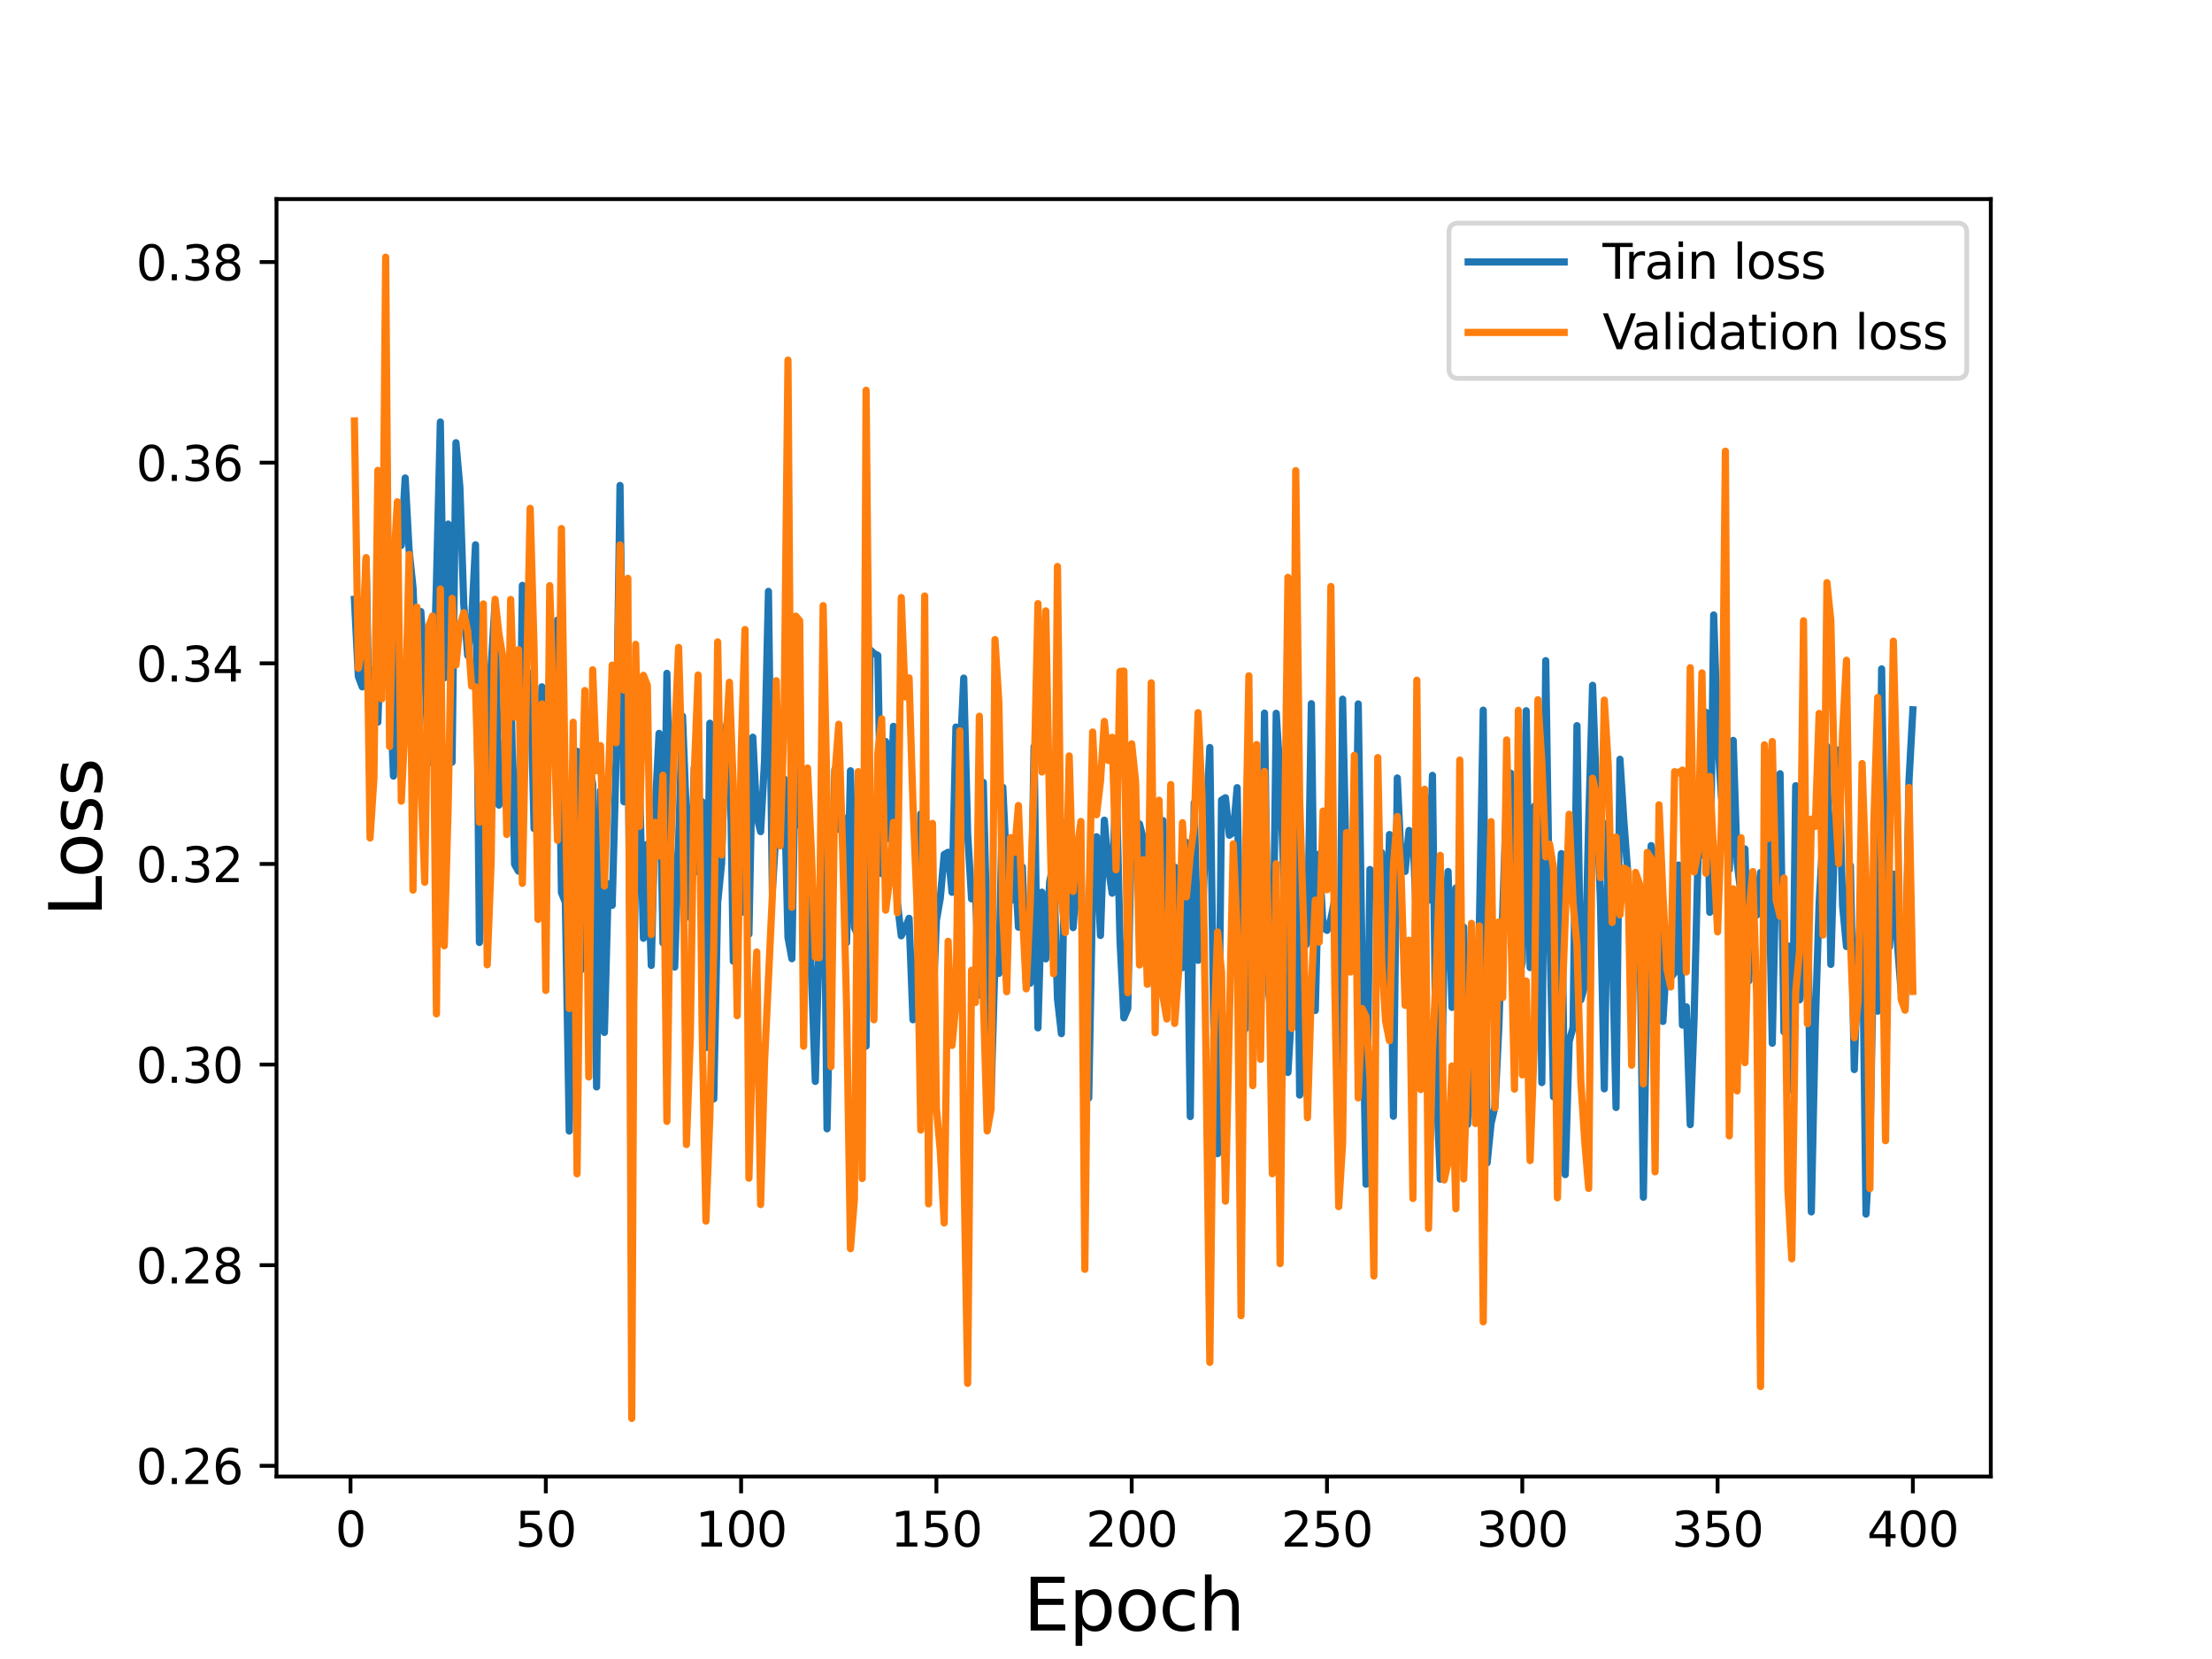 <?xml version="1.0" encoding="utf-8" standalone="no"?>
<!DOCTYPE svg PUBLIC "-//W3C//DTD SVG 1.1//EN"
  "http://www.w3.org/Graphics/SVG/1.1/DTD/svg11.dtd">
<svg height="345.6pt" version="1.1" viewBox="0 0 460.8 345.6" width="460.8pt" xmlns="http://www.w3.org/2000/svg" xmlns:xlink="http://www.w3.org/1999/xlink">
 <defs>
  <style type="text/css">*{stroke-linecap:butt;stroke-linejoin:round;}</style>
 </defs>
 <g id="figure_1">
  <g id="patch_1">
   <path d="M 0 345.6 
L 460.8 345.6 
L 460.8 0 
L 0 0 
z
" style="fill:#ffffff;"/>
  </g>
  <g id="axes_1">
   <g id="patch_2">
    <path d="M 57.6 307.584 
L 414.72 307.584 
L 414.72 41.472 
L 57.6 41.472 
z
" style="fill:#ffffff;"/>
   </g>
   <g id="matplotlib.axis_1">
    <g id="xtick_1">
     <g id="line2d_1">
      <defs>
       <path d="M 0 0 
L 0 3.5 
" id="m968f0b0bfb" style="stroke:#000000;stroke-width:0.8;"/>
      </defs>
      <g>
       <use style="stroke:#000000;stroke-width:0.8;" x="73.019" xlink:href="#m968f0b0bfb" y="307.584"/>
      </g>
     </g>
     <g id="text_1">
      <!-- 0 -->
      <g transform="translate(69.838 322.182)scale(0.1 -0.1)">
       <defs>
        <path d="M 2034 4250 
Q 1547 4250 1301 3770 
Q 1056 3291 1056 2328 
Q 1056 1369 1301 889 
Q 1547 409 2034 409 
Q 2525 409 2770 889 
Q 3016 1369 3016 2328 
Q 3016 3291 2770 3770 
Q 2525 4250 2034 4250 
z
M 2034 4750 
Q 2819 4750 3233 4129 
Q 3647 3509 3647 2328 
Q 3647 1150 3233 529 
Q 2819 -91 2034 -91 
Q 1250 -91 836 529 
Q 422 1150 422 2328 
Q 422 3509 836 4129 
Q 1250 4750 2034 4750 
z
" id="DejaVuSans-30" transform="scale(0.016)"/>
       </defs>
       <use xlink:href="#DejaVuSans-30"/>
      </g>
     </g>
    </g>
    <g id="xtick_2">
     <g id="line2d_2">
      <g>
       <use style="stroke:#000000;stroke-width:0.8;" x="113.703" xlink:href="#m968f0b0bfb" y="307.584"/>
      </g>
     </g>
     <g id="text_2">
      <!-- 50 -->
      <g transform="translate(107.34 322.182)scale(0.1 -0.1)">
       <defs>
        <path d="M 691 4666 
L 3169 4666 
L 3169 4134 
L 1269 4134 
L 1269 2991 
Q 1406 3038 1543 3061 
Q 1681 3084 1819 3084 
Q 2600 3084 3056 2656 
Q 3513 2228 3513 1497 
Q 3513 744 3044 326 
Q 2575 -91 1722 -91 
Q 1428 -91 1123 -41 
Q 819 9 494 109 
L 494 744 
Q 775 591 1075 516 
Q 1375 441 1709 441 
Q 2250 441 2565 725 
Q 2881 1009 2881 1497 
Q 2881 1984 2565 2268 
Q 2250 2553 1709 2553 
Q 1456 2553 1204 2497 
Q 953 2441 691 2322 
L 691 4666 
z
" id="DejaVuSans-35" transform="scale(0.016)"/>
       </defs>
       <use xlink:href="#DejaVuSans-35"/>
       <use x="63.623" xlink:href="#DejaVuSans-30"/>
      </g>
     </g>
    </g>
    <g id="xtick_3">
     <g id="line2d_3">
      <g>
       <use style="stroke:#000000;stroke-width:0.8;" x="154.386" xlink:href="#m968f0b0bfb" y="307.584"/>
      </g>
     </g>
     <g id="text_3">
      <!-- 100 -->
      <g transform="translate(144.842 322.182)scale(0.1 -0.1)">
       <defs>
        <path d="M 794 531 
L 1825 531 
L 1825 4091 
L 703 3866 
L 703 4441 
L 1819 4666 
L 2450 4666 
L 2450 531 
L 3481 531 
L 3481 0 
L 794 0 
L 794 531 
z
" id="DejaVuSans-31" transform="scale(0.016)"/>
       </defs>
       <use xlink:href="#DejaVuSans-31"/>
       <use x="63.623" xlink:href="#DejaVuSans-30"/>
       <use x="127.246" xlink:href="#DejaVuSans-30"/>
      </g>
     </g>
    </g>
    <g id="xtick_4">
     <g id="line2d_4">
      <g>
       <use style="stroke:#000000;stroke-width:0.8;" x="195.07" xlink:href="#m968f0b0bfb" y="307.584"/>
      </g>
     </g>
     <g id="text_4">
      <!-- 150 -->
      <g transform="translate(185.526 322.182)scale(0.1 -0.1)">
       <use xlink:href="#DejaVuSans-31"/>
       <use x="63.623" xlink:href="#DejaVuSans-35"/>
       <use x="127.246" xlink:href="#DejaVuSans-30"/>
      </g>
     </g>
    </g>
    <g id="xtick_5">
     <g id="line2d_5">
      <g>
       <use style="stroke:#000000;stroke-width:0.8;" x="235.753" xlink:href="#m968f0b0bfb" y="307.584"/>
      </g>
     </g>
     <g id="text_5">
      <!-- 200 -->
      <g transform="translate(226.209 322.182)scale(0.1 -0.1)">
       <defs>
        <path d="M 1228 531 
L 3431 531 
L 3431 0 
L 469 0 
L 469 531 
Q 828 903 1448 1529 
Q 2069 2156 2228 2338 
Q 2531 2678 2651 2914 
Q 2772 3150 2772 3378 
Q 2772 3750 2511 3984 
Q 2250 4219 1831 4219 
Q 1534 4219 1204 4116 
Q 875 4013 500 3803 
L 500 4441 
Q 881 4594 1212 4672 
Q 1544 4750 1819 4750 
Q 2544 4750 2975 4387 
Q 3406 4025 3406 3419 
Q 3406 3131 3298 2873 
Q 3191 2616 2906 2266 
Q 2828 2175 2409 1742 
Q 1991 1309 1228 531 
z
" id="DejaVuSans-32" transform="scale(0.016)"/>
       </defs>
       <use xlink:href="#DejaVuSans-32"/>
       <use x="63.623" xlink:href="#DejaVuSans-30"/>
       <use x="127.246" xlink:href="#DejaVuSans-30"/>
      </g>
     </g>
    </g>
    <g id="xtick_6">
     <g id="line2d_6">
      <g>
       <use style="stroke:#000000;stroke-width:0.8;" x="276.437" xlink:href="#m968f0b0bfb" y="307.584"/>
      </g>
     </g>
     <g id="text_6">
      <!-- 250 -->
      <g transform="translate(266.893 322.182)scale(0.1 -0.1)">
       <use xlink:href="#DejaVuSans-32"/>
       <use x="63.623" xlink:href="#DejaVuSans-35"/>
       <use x="127.246" xlink:href="#DejaVuSans-30"/>
      </g>
     </g>
    </g>
    <g id="xtick_7">
     <g id="line2d_7">
      <g>
       <use style="stroke:#000000;stroke-width:0.8;" x="317.12" xlink:href="#m968f0b0bfb" y="307.584"/>
      </g>
     </g>
     <g id="text_7">
      <!-- 300 -->
      <g transform="translate(307.576 322.182)scale(0.1 -0.1)">
       <defs>
        <path d="M 2597 2516 
Q 3050 2419 3304 2112 
Q 3559 1806 3559 1356 
Q 3559 666 3084 287 
Q 2609 -91 1734 -91 
Q 1441 -91 1130 -33 
Q 819 25 488 141 
L 488 750 
Q 750 597 1062 519 
Q 1375 441 1716 441 
Q 2309 441 2620 675 
Q 2931 909 2931 1356 
Q 2931 1769 2642 2001 
Q 2353 2234 1838 2234 
L 1294 2234 
L 1294 2753 
L 1863 2753 
Q 2328 2753 2575 2939 
Q 2822 3125 2822 3475 
Q 2822 3834 2567 4026 
Q 2313 4219 1838 4219 
Q 1578 4219 1281 4162 
Q 984 4106 628 3988 
L 628 4550 
Q 988 4650 1302 4700 
Q 1616 4750 1894 4750 
Q 2613 4750 3031 4423 
Q 3450 4097 3450 3541 
Q 3450 3153 3228 2886 
Q 3006 2619 2597 2516 
z
" id="DejaVuSans-33" transform="scale(0.016)"/>
       </defs>
       <use xlink:href="#DejaVuSans-33"/>
       <use x="63.623" xlink:href="#DejaVuSans-30"/>
       <use x="127.246" xlink:href="#DejaVuSans-30"/>
      </g>
     </g>
    </g>
    <g id="xtick_8">
     <g id="line2d_8">
      <g>
       <use style="stroke:#000000;stroke-width:0.8;" x="357.804" xlink:href="#m968f0b0bfb" y="307.584"/>
      </g>
     </g>
     <g id="text_8">
      <!-- 350 -->
      <g transform="translate(348.26 322.182)scale(0.1 -0.1)">
       <use xlink:href="#DejaVuSans-33"/>
       <use x="63.623" xlink:href="#DejaVuSans-35"/>
       <use x="127.246" xlink:href="#DejaVuSans-30"/>
      </g>
     </g>
    </g>
    <g id="xtick_9">
     <g id="line2d_9">
      <g>
       <use style="stroke:#000000;stroke-width:0.8;" x="398.487" xlink:href="#m968f0b0bfb" y="307.584"/>
      </g>
     </g>
     <g id="text_9">
      <!-- 400 -->
      <g transform="translate(388.944 322.182)scale(0.1 -0.1)">
       <defs>
        <path d="M 2419 4116 
L 825 1625 
L 2419 1625 
L 2419 4116 
z
M 2253 4666 
L 3047 4666 
L 3047 1625 
L 3713 1625 
L 3713 1100 
L 3047 1100 
L 3047 0 
L 2419 0 
L 2419 1100 
L 313 1100 
L 313 1709 
L 2253 4666 
z
" id="DejaVuSans-34" transform="scale(0.016)"/>
       </defs>
       <use xlink:href="#DejaVuSans-34"/>
       <use x="63.623" xlink:href="#DejaVuSans-30"/>
       <use x="127.246" xlink:href="#DejaVuSans-30"/>
      </g>
     </g>
    </g>
    <g id="text_10">
     <!-- Epoch -->
     <g transform="translate(213.194 339.66)scale(0.15 -0.15)">
      <defs>
       <path d="M 628 4666 
L 3578 4666 
L 3578 4134 
L 1259 4134 
L 1259 2753 
L 3481 2753 
L 3481 2222 
L 1259 2222 
L 1259 531 
L 3634 531 
L 3634 0 
L 628 0 
L 628 4666 
z
" id="DejaVuSans-45" transform="scale(0.016)"/>
       <path d="M 1159 525 
L 1159 -1331 
L 581 -1331 
L 581 3500 
L 1159 3500 
L 1159 2969 
Q 1341 3281 1617 3432 
Q 1894 3584 2278 3584 
Q 2916 3584 3314 3078 
Q 3713 2572 3713 1747 
Q 3713 922 3314 415 
Q 2916 -91 2278 -91 
Q 1894 -91 1617 61 
Q 1341 213 1159 525 
z
M 3116 1747 
Q 3116 2381 2855 2742 
Q 2594 3103 2138 3103 
Q 1681 3103 1420 2742 
Q 1159 2381 1159 1747 
Q 1159 1113 1420 752 
Q 1681 391 2138 391 
Q 2594 391 2855 752 
Q 3116 1113 3116 1747 
z
" id="DejaVuSans-70" transform="scale(0.016)"/>
       <path d="M 1959 3097 
Q 1497 3097 1228 2736 
Q 959 2375 959 1747 
Q 959 1119 1226 758 
Q 1494 397 1959 397 
Q 2419 397 2687 759 
Q 2956 1122 2956 1747 
Q 2956 2369 2687 2733 
Q 2419 3097 1959 3097 
z
M 1959 3584 
Q 2709 3584 3137 3096 
Q 3566 2609 3566 1747 
Q 3566 888 3137 398 
Q 2709 -91 1959 -91 
Q 1206 -91 779 398 
Q 353 888 353 1747 
Q 353 2609 779 3096 
Q 1206 3584 1959 3584 
z
" id="DejaVuSans-6f" transform="scale(0.016)"/>
       <path d="M 3122 3366 
L 3122 2828 
Q 2878 2963 2633 3030 
Q 2388 3097 2138 3097 
Q 1578 3097 1268 2742 
Q 959 2388 959 1747 
Q 959 1106 1268 751 
Q 1578 397 2138 397 
Q 2388 397 2633 464 
Q 2878 531 3122 666 
L 3122 134 
Q 2881 22 2623 -34 
Q 2366 -91 2075 -91 
Q 1284 -91 818 406 
Q 353 903 353 1747 
Q 353 2603 823 3093 
Q 1294 3584 2113 3584 
Q 2378 3584 2631 3529 
Q 2884 3475 3122 3366 
z
" id="DejaVuSans-63" transform="scale(0.016)"/>
       <path d="M 3513 2113 
L 3513 0 
L 2938 0 
L 2938 2094 
Q 2938 2591 2744 2837 
Q 2550 3084 2163 3084 
Q 1697 3084 1428 2787 
Q 1159 2491 1159 1978 
L 1159 0 
L 581 0 
L 581 4863 
L 1159 4863 
L 1159 2956 
Q 1366 3272 1645 3428 
Q 1925 3584 2291 3584 
Q 2894 3584 3203 3211 
Q 3513 2838 3513 2113 
z
" id="DejaVuSans-68" transform="scale(0.016)"/>
      </defs>
      <use xlink:href="#DejaVuSans-45"/>
      <use x="63.184" xlink:href="#DejaVuSans-70"/>
      <use x="126.66" xlink:href="#DejaVuSans-6f"/>
      <use x="187.842" xlink:href="#DejaVuSans-63"/>
      <use x="242.822" xlink:href="#DejaVuSans-68"/>
     </g>
    </g>
   </g>
   <g id="matplotlib.axis_2">
    <g id="ytick_1">
     <g id="line2d_10">
      <defs>
       <path d="M 0 0 
L -3.5 0 
" id="mc05d2dd865" style="stroke:#000000;stroke-width:0.8;"/>
      </defs>
      <g>
       <use style="stroke:#000000;stroke-width:0.8;" x="57.6" xlink:href="#mc05d2dd865" y="305.356"/>
      </g>
     </g>
     <g id="text_11">
      <!-- 0.26 -->
      <g transform="translate(28.334 309.156)scale(0.1 -0.1)">
       <defs>
        <path d="M 684 794 
L 1344 794 
L 1344 0 
L 684 0 
L 684 794 
z
" id="DejaVuSans-2e" transform="scale(0.016)"/>
        <path d="M 2113 2584 
Q 1688 2584 1439 2293 
Q 1191 2003 1191 1497 
Q 1191 994 1439 701 
Q 1688 409 2113 409 
Q 2538 409 2786 701 
Q 3034 994 3034 1497 
Q 3034 2003 2786 2293 
Q 2538 2584 2113 2584 
z
M 3366 4563 
L 3366 3988 
Q 3128 4100 2886 4159 
Q 2644 4219 2406 4219 
Q 1781 4219 1451 3797 
Q 1122 3375 1075 2522 
Q 1259 2794 1537 2939 
Q 1816 3084 2150 3084 
Q 2853 3084 3261 2657 
Q 3669 2231 3669 1497 
Q 3669 778 3244 343 
Q 2819 -91 2113 -91 
Q 1303 -91 875 529 
Q 447 1150 447 2328 
Q 447 3434 972 4092 
Q 1497 4750 2381 4750 
Q 2619 4750 2861 4703 
Q 3103 4656 3366 4563 
z
" id="DejaVuSans-36" transform="scale(0.016)"/>
       </defs>
       <use xlink:href="#DejaVuSans-30"/>
       <use x="63.623" xlink:href="#DejaVuSans-2e"/>
       <use x="95.41" xlink:href="#DejaVuSans-32"/>
       <use x="159.033" xlink:href="#DejaVuSans-36"/>
      </g>
     </g>
    </g>
    <g id="ytick_2">
     <g id="line2d_11">
      <g>
       <use style="stroke:#000000;stroke-width:0.8;" x="57.6" xlink:href="#mc05d2dd865" y="263.562"/>
      </g>
     </g>
     <g id="text_12">
      <!-- 0.28 -->
      <g transform="translate(28.334 267.361)scale(0.1 -0.1)">
       <defs>
        <path d="M 2034 2216 
Q 1584 2216 1326 1975 
Q 1069 1734 1069 1313 
Q 1069 891 1326 650 
Q 1584 409 2034 409 
Q 2484 409 2743 651 
Q 3003 894 3003 1313 
Q 3003 1734 2745 1975 
Q 2488 2216 2034 2216 
z
M 1403 2484 
Q 997 2584 770 2862 
Q 544 3141 544 3541 
Q 544 4100 942 4425 
Q 1341 4750 2034 4750 
Q 2731 4750 3128 4425 
Q 3525 4100 3525 3541 
Q 3525 3141 3298 2862 
Q 3072 2584 2669 2484 
Q 3125 2378 3379 2068 
Q 3634 1759 3634 1313 
Q 3634 634 3220 271 
Q 2806 -91 2034 -91 
Q 1263 -91 848 271 
Q 434 634 434 1313 
Q 434 1759 690 2068 
Q 947 2378 1403 2484 
z
M 1172 3481 
Q 1172 3119 1398 2916 
Q 1625 2713 2034 2713 
Q 2441 2713 2670 2916 
Q 2900 3119 2900 3481 
Q 2900 3844 2670 4047 
Q 2441 4250 2034 4250 
Q 1625 4250 1398 4047 
Q 1172 3844 1172 3481 
z
" id="DejaVuSans-38" transform="scale(0.016)"/>
       </defs>
       <use xlink:href="#DejaVuSans-30"/>
       <use x="63.623" xlink:href="#DejaVuSans-2e"/>
       <use x="95.41" xlink:href="#DejaVuSans-32"/>
       <use x="159.033" xlink:href="#DejaVuSans-38"/>
      </g>
     </g>
    </g>
    <g id="ytick_3">
     <g id="line2d_12">
      <g>
       <use style="stroke:#000000;stroke-width:0.8;" x="57.6" xlink:href="#mc05d2dd865" y="221.767"/>
      </g>
     </g>
     <g id="text_13">
      <!-- 0.30 -->
      <g transform="translate(28.334 225.567)scale(0.1 -0.1)">
       <use xlink:href="#DejaVuSans-30"/>
       <use x="63.623" xlink:href="#DejaVuSans-2e"/>
       <use x="95.41" xlink:href="#DejaVuSans-33"/>
       <use x="159.033" xlink:href="#DejaVuSans-30"/>
      </g>
     </g>
    </g>
    <g id="ytick_4">
     <g id="line2d_13">
      <g>
       <use style="stroke:#000000;stroke-width:0.8;" x="57.6" xlink:href="#mc05d2dd865" y="179.973"/>
      </g>
     </g>
     <g id="text_14">
      <!-- 0.32 -->
      <g transform="translate(28.334 183.772)scale(0.1 -0.1)">
       <use xlink:href="#DejaVuSans-30"/>
       <use x="63.623" xlink:href="#DejaVuSans-2e"/>
       <use x="95.41" xlink:href="#DejaVuSans-33"/>
       <use x="159.033" xlink:href="#DejaVuSans-32"/>
      </g>
     </g>
    </g>
    <g id="ytick_5">
     <g id="line2d_14">
      <g>
       <use style="stroke:#000000;stroke-width:0.8;" x="57.6" xlink:href="#mc05d2dd865" y="138.178"/>
      </g>
     </g>
     <g id="text_15">
      <!-- 0.34 -->
      <g transform="translate(28.334 141.977)scale(0.1 -0.1)">
       <use xlink:href="#DejaVuSans-30"/>
       <use x="63.623" xlink:href="#DejaVuSans-2e"/>
       <use x="95.41" xlink:href="#DejaVuSans-33"/>
       <use x="159.033" xlink:href="#DejaVuSans-34"/>
      </g>
     </g>
    </g>
    <g id="ytick_6">
     <g id="line2d_15">
      <g>
       <use style="stroke:#000000;stroke-width:0.8;" x="57.6" xlink:href="#mc05d2dd865" y="96.384"/>
      </g>
     </g>
     <g id="text_16">
      <!-- 0.36 -->
      <g transform="translate(28.334 100.183)scale(0.1 -0.1)">
       <use xlink:href="#DejaVuSans-30"/>
       <use x="63.623" xlink:href="#DejaVuSans-2e"/>
       <use x="95.41" xlink:href="#DejaVuSans-33"/>
       <use x="159.033" xlink:href="#DejaVuSans-36"/>
      </g>
     </g>
    </g>
    <g id="ytick_7">
     <g id="line2d_16">
      <g>
       <use style="stroke:#000000;stroke-width:0.8;" x="57.6" xlink:href="#mc05d2dd865" y="54.589"/>
      </g>
     </g>
     <g id="text_17">
      <!-- 0.38 -->
      <g transform="translate(28.334 58.388)scale(0.1 -0.1)">
       <use xlink:href="#DejaVuSans-30"/>
       <use x="63.623" xlink:href="#DejaVuSans-2e"/>
       <use x="95.41" xlink:href="#DejaVuSans-33"/>
       <use x="159.033" xlink:href="#DejaVuSans-38"/>
      </g>
     </g>
    </g>
    <g id="text_18">
     <!-- Loss -->
     <g transform="translate(21.215 190.979)rotate(-90)scale(0.15 -0.15)">
      <defs>
       <path d="M 628 4666 
L 1259 4666 
L 1259 531 
L 3531 531 
L 3531 0 
L 628 0 
L 628 4666 
z
" id="DejaVuSans-4c" transform="scale(0.016)"/>
       <path d="M 2834 3397 
L 2834 2853 
Q 2591 2978 2328 3040 
Q 2066 3103 1784 3103 
Q 1356 3103 1142 2972 
Q 928 2841 928 2578 
Q 928 2378 1081 2264 
Q 1234 2150 1697 2047 
L 1894 2003 
Q 2506 1872 2764 1633 
Q 3022 1394 3022 966 
Q 3022 478 2636 193 
Q 2250 -91 1575 -91 
Q 1294 -91 989 -36 
Q 684 19 347 128 
L 347 722 
Q 666 556 975 473 
Q 1284 391 1588 391 
Q 1994 391 2212 530 
Q 2431 669 2431 922 
Q 2431 1156 2273 1281 
Q 2116 1406 1581 1522 
L 1381 1569 
Q 847 1681 609 1914 
Q 372 2147 372 2553 
Q 372 3047 722 3315 
Q 1072 3584 1716 3584 
Q 2034 3584 2315 3537 
Q 2597 3491 2834 3397 
z
" id="DejaVuSans-73" transform="scale(0.016)"/>
      </defs>
      <use xlink:href="#DejaVuSans-4c"/>
      <use x="53.963" xlink:href="#DejaVuSans-6f"/>
      <use x="115.145" xlink:href="#DejaVuSans-73"/>
      <use x="167.244" xlink:href="#DejaVuSans-73"/>
     </g>
    </g>
   </g>
   <g id="line2d_17">
    <path clip-path="url(#p6a7e90d7b0)" d="M 73.833 124.853 
L 74.646 140.906 
L 75.46 143.083 
L 76.274 116.509 
L 77.087 160.45 
L 77.901 139.537 
L 78.715 150.437 
L 79.528 127.796 
L 80.342 79.394 
L 81.156 140.916 
L 81.969 161.682 
L 82.783 111.816 
L 83.597 113.622 
L 84.41 99.572 
L 85.224 114.646 
L 86.038 122.366 
L 86.851 140.486 
L 87.665 127.39 
L 88.479 139.498 
L 89.292 158.931 
L 90.106 149.107 
L 90.92 121.319 
L 91.733 87.913 
L 92.547 141.206 
L 93.361 109.177 
L 94.174 158.776 
L 94.988 92.226 
L 95.802 101.482 
L 96.616 125.933 
L 97.429 136.549 
L 98.243 129.442 
L 99.057 113.494 
L 99.87 196.334 
L 100.684 172.59 
L 101.498 164.196 
L 102.311 138.839 
L 103.125 125.745 
L 103.939 167.725 
L 104.752 154.922 
L 105.566 159.325 
L 106.38 140.662 
L 107.193 180.04 
L 108.007 181.482 
L 108.821 121.947 
L 109.634 142.063 
L 110.448 140.188 
L 111.262 172.613 
L 112.075 162.923 
L 112.889 143.073 
L 113.703 178.449 
L 114.516 137.947 
L 115.33 153.8 
L 116.144 129.164 
L 116.957 185.938 
L 117.771 187.963 
L 118.585 235.624 
L 119.398 187.02 
L 120.212 156.503 
L 121.026 202.057 
L 121.839 182.539 
L 122.653 158.317 
L 123.467 163.345 
L 124.28 226.426 
L 125.094 164.689 
L 125.908 215.079 
L 126.721 184.08 
L 127.535 188.597 
L 128.349 157.953 
L 129.162 101.131 
L 129.976 167.027 
L 130.79 149.955 
L 131.603 231.063 
L 132.417 178.933 
L 133.231 163.506 
L 134.044 195.457 
L 134.858 175.852 
L 135.672 201.118 
L 136.485 168.765 
L 137.299 152.771 
L 138.113 196.431 
L 138.926 140.269 
L 139.74 176.792 
L 140.554 201.455 
L 142.181 149.193 
L 143.808 191.185 
L 144.622 159.906 
L 145.436 181.658 
L 146.249 166.989 
L 147.063 218.244 
L 147.877 150.656 
L 148.69 228.913 
L 149.504 188.018 
L 150.318 179.875 
L 151.131 152.052 
L 151.945 148.703 
L 152.759 200.24 
L 153.572 189.898 
L 154.386 190.12 
L 155.2 170.917 
L 156.013 194.611 
L 156.827 153.569 
L 157.641 169.985 
L 158.454 173.246 
L 159.268 158.489 
L 160.082 123.197 
L 160.895 185.661 
L 161.709 172.252 
L 162.523 172.486 
L 163.336 162.242 
L 164.15 195.255 
L 164.964 199.717 
L 165.777 152.07 
L 166.591 171.917 
L 167.405 161.584 
L 168.219 185.418 
L 169.032 202.888 
L 169.846 225.275 
L 170.66 195.012 
L 171.473 160.208 
L 172.287 235.153 
L 173.914 160.286 
L 174.728 172.778 
L 175.542 170.215 
L 176.355 196.396 
L 177.169 160.564 
L 177.983 193.254 
L 178.796 195.003 
L 179.61 205.395 
L 180.424 217.919 
L 181.237 135.354 
L 182.051 136.115 
L 182.865 136.537 
L 183.678 182.006 
L 184.492 154.461 
L 185.306 174.807 
L 186.119 151.309 
L 186.933 187.985 
L 187.747 194.947 
L 188.56 193.432 
L 189.374 191.3 
L 190.188 212.436 
L 191.001 209.447 
L 191.815 169.555 
L 192.629 198.439 
L 193.442 223.136 
L 194.256 211.836 
L 195.07 191.726 
L 195.883 187.082 
L 196.697 178 
L 197.511 177.544 
L 198.324 185.884 
L 199.138 151.457 
L 199.952 158.716 
L 200.765 141.262 
L 201.579 173.652 
L 202.393 187.251 
L 203.206 185.65 
L 204.02 207.286 
L 204.834 162.977 
L 206.461 228.346 
L 207.275 200.084 
L 208.088 202.781 
L 208.902 164.001 
L 209.716 181.195 
L 210.529 187.665 
L 211.343 177.915 
L 212.157 193.146 
L 212.97 180.592 
L 213.784 204.746 
L 214.598 204.831 
L 215.411 155.55 
L 216.225 214.128 
L 217.039 185.851 
L 217.852 199.749 
L 218.666 183.677 
L 219.48 179.795 
L 220.293 208.098 
L 221.107 215.326 
L 221.921 172.297 
L 222.734 169.61 
L 223.548 193.245 
L 224.362 182.392 
L 225.175 178.647 
L 225.989 227.202 
L 226.803 228.733 
L 227.616 185.68 
L 228.43 174.308 
L 229.244 194.875 
L 230.057 170.855 
L 230.871 180.582 
L 231.685 186.069 
L 232.498 161.806 
L 233.312 195.735 
L 234.126 212.04 
L 234.939 210.094 
L 235.753 170.118 
L 236.567 171.059 
L 237.381 171.664 
L 238.194 174.839 
L 239.008 192.75 
L 239.822 193.891 
L 240.635 207.888 
L 241.449 185.943 
L 242.263 170.94 
L 243.076 209.012 
L 243.89 208.346 
L 244.704 180.609 
L 245.517 187.511 
L 246.331 201.586 
L 247.145 175.49 
L 247.958 232.6 
L 248.772 167.243 
L 249.586 200.05 
L 250.399 193.572 
L 251.213 172.233 
L 252.027 155.72 
L 252.84 212.967 
L 253.654 240.332 
L 254.468 166.688 
L 255.281 166.187 
L 256.095 173.99 
L 256.909 173.44 
L 257.722 164.08 
L 258.536 209.667 
L 259.35 214.432 
L 260.163 192.056 
L 260.977 195.222 
L 261.791 195.021 
L 262.604 206.537 
L 263.418 148.555 
L 264.232 206.222 
L 265.045 213.363 
L 265.859 148.593 
L 266.673 161.656 
L 267.486 184.212 
L 268.3 223.407 
L 269.114 209.724 
L 269.927 150.414 
L 270.741 228.125 
L 271.555 197.528 
L 272.368 196.305 
L 273.182 146.584 
L 273.996 210.499 
L 274.809 177.927 
L 275.623 193.218 
L 276.437 193.814 
L 277.25 191.41 
L 278.064 187.273 
L 278.878 232.632 
L 279.691 145.65 
L 280.505 184.103 
L 281.319 190.778 
L 282.132 201.738 
L 282.946 146.639 
L 283.76 201.713 
L 284.573 246.699 
L 285.387 181.129 
L 286.201 186.205 
L 287.014 181.3 
L 287.828 177.607 
L 288.642 207.142 
L 289.455 173.848 
L 290.269 232.541 
L 291.083 162.064 
L 291.896 179.525 
L 292.71 181.535 
L 293.524 172.998 
L 294.337 173.933 
L 295.151 193.147 
L 295.965 191.577 
L 296.778 165.677 
L 297.592 187.544 
L 298.406 161.526 
L 299.219 226.1 
L 300.033 245.649 
L 300.847 194.831 
L 301.66 181.547 
L 302.474 209.861 
L 303.288 184.969 
L 304.101 203.484 
L 304.915 193.122 
L 305.729 234.236 
L 306.543 196.694 
L 307.356 232.819 
L 308.17 193.316 
L 308.984 147.938 
L 309.797 242.256 
L 310.611 234.082 
L 311.425 230.53 
L 312.238 213.94 
L 313.866 165.542 
L 314.679 161.053 
L 316.307 204.093 
L 317.12 200.496 
L 317.934 148.057 
L 318.748 201.559 
L 319.561 168.115 
L 320.375 167.145 
L 321.189 225.528 
L 322.002 137.622 
L 322.816 192.395 
L 323.63 228.487 
L 324.443 191.941 
L 325.257 177.821 
L 326.071 244.696 
L 326.884 216.981 
L 327.698 214.033 
L 328.512 151.164 
L 329.325 208.28 
L 330.139 205.261 
L 330.953 171.158 
L 331.766 142.757 
L 333.394 187.73 
L 334.207 226.825 
L 335.021 171.313 
L 335.835 194.949 
L 336.648 230.708 
L 337.462 158.166 
L 338.276 170.949 
L 339.089 181.779 
L 339.903 205.037 
L 340.717 191.344 
L 341.53 186.623 
L 342.344 249.419 
L 343.158 199.947 
L 343.971 176.148 
L 344.785 180.17 
L 346.412 212.782 
L 347.226 198.986 
L 348.04 203.604 
L 348.853 202.612 
L 349.667 180.197 
L 350.481 213.551 
L 351.294 209.738 
L 352.108 234.281 
L 352.922 211.858 
L 353.735 178.137 
L 354.549 178.104 
L 355.363 148.378 
L 356.176 190.052 
L 356.99 128.11 
L 357.804 153.135 
L 358.617 166.248 
L 359.431 156.392 
L 360.245 181.154 
L 361.058 154.238 
L 361.872 179.603 
L 362.686 186.351 
L 363.499 176.85 
L 364.313 204.35 
L 365.127 182.39 
L 365.94 190.653 
L 366.754 181.759 
L 367.568 194.119 
L 368.381 175.201 
L 369.195 217.33 
L 370.009 179.142 
L 370.822 161.177 
L 371.636 214.965 
L 372.45 197.049 
L 373.263 227.114 
L 374.077 163.682 
L 374.891 208.284 
L 375.704 204.996 
L 376.518 180.22 
L 377.332 252.461 
L 378.146 214.128 
L 378.959 188.127 
L 379.773 173.891 
L 380.587 155.509 
L 381.4 200.9 
L 382.214 172.245 
L 383.028 156.209 
L 383.841 188.664 
L 384.655 197.181 
L 385.469 180.306 
L 386.282 222.81 
L 387.096 197.488 
L 387.91 187.655 
L 388.723 252.919 
L 389.537 238.622 
L 390.351 195.198 
L 391.164 210.645 
L 391.978 139.341 
L 392.792 191.486 
L 393.605 197.25 
L 394.419 182.077 
L 395.233 196.107 
L 396.046 206.672 
L 396.86 209.947 
L 397.674 162.755 
L 398.487 147.858 
L 398.487 147.858 
" style="fill:none;stroke:#1f77b4;stroke-linecap:square;stroke-width:1.5;"/>
   </g>
   <g id="line2d_18">
    <path clip-path="url(#p6a7e90d7b0)" d="M 73.833 87.688 
L 74.646 139.234 
L 75.46 135.028 
L 76.274 116.158 
L 77.087 174.574 
L 77.901 162.093 
L 78.715 97.995 
L 79.528 145.608 
L 80.342 53.568 
L 81.156 155.532 
L 81.969 118.485 
L 82.783 104.53 
L 83.597 166.904 
L 84.41 150.274 
L 85.224 115.507 
L 86.038 185.432 
L 86.851 126.475 
L 87.665 162.014 
L 88.479 183.798 
L 89.292 130.532 
L 90.106 128.311 
L 90.92 211.209 
L 91.733 122.701 
L 92.547 197.025 
L 93.361 168.154 
L 94.174 124.642 
L 94.988 138.527 
L 95.802 130.406 
L 96.616 127.626 
L 97.429 131.503 
L 98.243 142.908 
L 99.057 143.098 
L 99.87 171.298 
L 100.684 125.801 
L 101.498 200.985 
L 102.311 179.555 
L 103.125 124.842 
L 103.939 132.079 
L 104.752 136.858 
L 105.566 173.836 
L 106.38 124.878 
L 107.193 149.4 
L 108.007 135.319 
L 108.821 184.018 
L 110.448 105.891 
L 111.262 135.186 
L 112.075 191.521 
L 112.889 146.64 
L 113.703 206.331 
L 114.516 122.004 
L 116.144 175.062 
L 116.957 110.107 
L 117.771 166.068 
L 118.585 210.104 
L 119.398 150.448 
L 120.212 244.531 
L 121.026 173.695 
L 121.839 143.85 
L 122.653 224.358 
L 123.467 139.527 
L 124.28 160.57 
L 125.094 155.337 
L 125.908 184.594 
L 126.721 163.519 
L 127.535 138.554 
L 128.349 154.74 
L 129.162 113.512 
L 129.976 143.772 
L 130.79 120.474 
L 131.603 295.488 
L 132.417 134.217 
L 133.231 172.157 
L 134.044 140.684 
L 134.858 142.772 
L 135.672 194.692 
L 136.485 171.309 
L 137.299 178.314 
L 138.113 161.495 
L 138.926 233.605 
L 139.74 177.171 
L 140.554 153.194 
L 141.367 134.866 
L 142.181 163.49 
L 142.995 238.436 
L 143.808 216.138 
L 144.622 161.001 
L 145.436 140.613 
L 146.249 213.099 
L 147.063 254.381 
L 147.877 232.354 
L 148.69 196.68 
L 149.504 133.717 
L 150.318 178.105 
L 151.131 156.563 
L 151.945 142.128 
L 152.759 163.801 
L 153.572 211.592 
L 154.386 157.131 
L 155.2 131.148 
L 156.013 245.44 
L 156.827 215.557 
L 157.641 198.312 
L 158.454 250.932 
L 159.268 221.264 
L 160.895 186.656 
L 161.709 141.799 
L 162.523 176.206 
L 163.336 149.312 
L 164.15 75.01 
L 164.964 189.003 
L 165.777 128.351 
L 166.591 129.301 
L 167.405 217.938 
L 168.219 159.989 
L 169.032 177.476 
L 169.846 199.405 
L 170.66 199.537 
L 171.473 126.161 
L 172.287 166.303 
L 173.101 222.19 
L 173.914 161.671 
L 174.728 150.882 
L 175.542 177.292 
L 176.355 209.398 
L 177.169 260.128 
L 177.983 249.838 
L 178.796 160.748 
L 179.61 245.51 
L 180.424 81.296 
L 181.237 166.465 
L 182.051 212.441 
L 182.865 156.909 
L 183.678 149.751 
L 184.492 189.603 
L 185.306 183.481 
L 186.119 171.305 
L 186.933 190.144 
L 187.747 124.481 
L 188.56 145.179 
L 189.374 141.208 
L 190.188 167.563 
L 191.001 187.497 
L 191.815 235.403 
L 192.629 124.151 
L 193.442 250.792 
L 194.256 171.528 
L 195.07 230.871 
L 195.883 239.749 
L 196.697 254.764 
L 197.511 196.081 
L 198.324 217.778 
L 199.138 208.983 
L 199.952 152.238 
L 200.765 240.746 
L 201.579 288.182 
L 202.393 202.123 
L 203.206 208.841 
L 204.02 149.199 
L 204.834 207.507 
L 205.647 235.596 
L 206.461 231.056 
L 207.275 133.236 
L 208.088 146.432 
L 208.902 190.46 
L 209.716 206.606 
L 210.529 174.491 
L 211.343 177.57 
L 212.157 167.802 
L 212.97 189.537 
L 213.784 205.997 
L 214.598 188.43 
L 215.411 162.741 
L 216.225 125.738 
L 217.039 160.824 
L 217.852 127.257 
L 218.666 169.655 
L 219.48 202.85 
L 220.293 118.006 
L 221.107 187.248 
L 221.921 194.284 
L 222.734 157.469 
L 223.548 185.693 
L 224.362 177.159 
L 225.175 171.132 
L 225.989 264.422 
L 226.803 190.985 
L 227.616 152.489 
L 228.43 169.727 
L 229.244 162.861 
L 230.057 150.285 
L 230.871 158.428 
L 231.685 153.593 
L 232.498 181.199 
L 233.312 139.881 
L 234.126 139.791 
L 234.939 206.796 
L 235.753 154.948 
L 236.567 162.763 
L 237.381 201.025 
L 238.194 179.095 
L 239.008 205.057 
L 239.822 142.246 
L 240.635 215.14 
L 241.449 166.692 
L 242.263 207.526 
L 243.076 212.281 
L 243.89 163.438 
L 244.704 213.198 
L 245.517 202.546 
L 246.331 171.38 
L 247.145 186.829 
L 247.958 178.164 
L 248.772 172.004 
L 249.586 148.462 
L 250.399 165.783 
L 251.213 218.8 
L 252.027 283.809 
L 252.84 216.434 
L 253.654 194.154 
L 254.468 202.521 
L 255.281 250.229 
L 256.909 175.79 
L 257.722 194.16 
L 258.536 274.091 
L 259.35 184.361 
L 260.163 140.782 
L 260.977 226.162 
L 261.791 155.094 
L 262.604 220.682 
L 263.418 160.693 
L 264.232 194.455 
L 265.045 244.513 
L 265.859 179.932 
L 266.673 263.24 
L 267.486 184.447 
L 268.3 120.271 
L 269.114 214.251 
L 269.927 98.037 
L 270.741 166.363 
L 271.555 192.389 
L 272.368 232.848 
L 273.182 205.995 
L 273.996 187.506 
L 274.809 196.26 
L 275.623 168.956 
L 276.437 185.345 
L 277.25 122.178 
L 278.064 205.323 
L 278.878 251.359 
L 279.691 238.097 
L 280.505 173.447 
L 281.319 202.491 
L 282.132 157.333 
L 282.946 228.717 
L 283.76 210.095 
L 284.573 211.788 
L 285.387 224.305 
L 286.201 265.822 
L 287.014 157.812 
L 287.828 199.976 
L 288.642 212.725 
L 289.455 216.793 
L 290.269 180.459 
L 291.083 170.093 
L 291.896 182.837 
L 292.71 209.433 
L 293.524 195.87 
L 294.337 249.671 
L 295.151 141.697 
L 295.965 226.977 
L 296.778 164.413 
L 297.592 255.913 
L 298.406 218.93 
L 299.219 201.791 
L 300.033 178.185 
L 300.847 245.807 
L 301.66 242.144 
L 302.474 222.067 
L 303.288 251.812 
L 304.101 158.33 
L 304.915 245.598 
L 306.543 192.349 
L 307.356 234.055 
L 308.17 192.877 
L 308.984 275.369 
L 309.797 200.403 
L 310.611 171.16 
L 311.425 230.786 
L 312.238 192.041 
L 313.052 207.808 
L 313.866 154.139 
L 315.493 226.883 
L 316.307 147.966 
L 317.12 223.912 
L 317.934 204.367 
L 318.748 241.77 
L 319.561 218.742 
L 320.375 145.762 
L 321.189 158.7 
L 322.002 178.507 
L 322.816 175.88 
L 323.63 180.889 
L 324.443 249.534 
L 325.257 212.963 
L 326.884 169.619 
L 327.698 188.109 
L 328.512 196.873 
L 329.325 225.426 
L 330.139 237.858 
L 330.953 247.569 
L 331.766 162.115 
L 332.58 165.84 
L 333.394 182.822 
L 334.207 145.847 
L 335.021 159.288 
L 335.835 192.172 
L 336.648 174.374 
L 337.462 190.582 
L 338.276 180.833 
L 339.089 181.302 
L 339.903 221.906 
L 340.717 181.734 
L 341.53 184.128 
L 342.344 225.793 
L 343.158 177.558 
L 343.971 178.854 
L 344.785 244.119 
L 345.599 167.655 
L 346.412 186.119 
L 347.226 201.75 
L 348.04 205.616 
L 348.853 160.749 
L 349.667 161.013 
L 350.481 160.42 
L 351.294 202.485 
L 352.108 139.093 
L 352.922 181.643 
L 353.735 177.407 
L 354.549 140.172 
L 355.363 181.911 
L 356.176 161.751 
L 357.804 194.121 
L 358.617 170.889 
L 359.431 93.995 
L 360.245 236.624 
L 361.058 185.156 
L 361.872 227.255 
L 362.686 174.513 
L 363.499 221.378 
L 364.313 190.319 
L 365.127 181.554 
L 365.94 207.472 
L 366.754 288.852 
L 367.568 155.157 
L 368.381 174.674 
L 369.195 154.468 
L 370.009 187.531 
L 370.822 190.886 
L 371.636 182.906 
L 372.45 247.739 
L 373.263 262.233 
L 374.077 206.532 
L 374.891 198.044 
L 375.704 129.321 
L 376.518 213.265 
L 377.332 170.626 
L 378.146 172.184 
L 378.959 148.62 
L 379.773 194.785 
L 380.587 121.372 
L 381.4 129.356 
L 382.214 165.699 
L 383.028 179.903 
L 383.841 152.679 
L 384.655 137.539 
L 385.469 195.622 
L 386.282 216.181 
L 387.096 208.611 
L 387.91 159.053 
L 388.723 182.927 
L 389.537 247.605 
L 390.351 171.557 
L 391.164 145.29 
L 391.978 179.93 
L 392.792 237.633 
L 393.605 179.744 
L 394.419 133.562 
L 395.233 166.578 
L 396.046 208.16 
L 396.86 210.449 
L 397.674 164.041 
L 398.487 206.532 
L 398.487 206.532 
" style="fill:none;stroke:#ff7f0e;stroke-linecap:square;stroke-width:1.5;"/>
   </g>
   <g id="patch_3">
    <path d="M 57.6 307.584 
L 57.6 41.472 
" style="fill:none;stroke:#000000;stroke-linecap:square;stroke-linejoin:miter;stroke-width:0.8;"/>
   </g>
   <g id="patch_4">
    <path d="M 414.72 307.584 
L 414.72 41.472 
" style="fill:none;stroke:#000000;stroke-linecap:square;stroke-linejoin:miter;stroke-width:0.8;"/>
   </g>
   <g id="patch_5">
    <path d="M 57.6 307.584 
L 414.72 307.584 
" style="fill:none;stroke:#000000;stroke-linecap:square;stroke-linejoin:miter;stroke-width:0.8;"/>
   </g>
   <g id="patch_6">
    <path d="M 57.6 41.472 
L 414.72 41.472 
" style="fill:none;stroke:#000000;stroke-linecap:square;stroke-linejoin:miter;stroke-width:0.8;"/>
   </g>
   <g id="legend_1">
    <g id="patch_7">
     <path d="M 303.845 78.828 
L 407.72 78.828 
Q 409.72 78.828 409.72 76.828 
L 409.72 48.472 
Q 409.72 46.472 407.72 46.472 
L 303.845 46.472 
Q 301.845 46.472 301.845 48.472 
L 301.845 76.828 
Q 301.845 78.828 303.845 78.828 
z
" style="fill:#ffffff;opacity:0.8;stroke:#cccccc;stroke-linejoin:miter;"/>
    </g>
    <g id="line2d_19">
     <path d="M 305.845 54.57 
L 325.845 54.57 
" style="fill:none;stroke:#1f77b4;stroke-linecap:square;stroke-width:1.5;"/>
    </g>
    <g id="line2d_20"/>
    <g id="text_19">
     <!-- Train loss -->
     <g transform="translate(333.845 58.07)scale(0.1 -0.1)">
      <defs>
       <path d="M -19 4666 
L 3928 4666 
L 3928 4134 
L 2272 4134 
L 2272 0 
L 1638 0 
L 1638 4134 
L -19 4134 
L -19 4666 
z
" id="DejaVuSans-54" transform="scale(0.016)"/>
       <path d="M 2631 2963 
Q 2534 3019 2420 3045 
Q 2306 3072 2169 3072 
Q 1681 3072 1420 2755 
Q 1159 2438 1159 1844 
L 1159 0 
L 581 0 
L 581 3500 
L 1159 3500 
L 1159 2956 
Q 1341 3275 1631 3429 
Q 1922 3584 2338 3584 
Q 2397 3584 2469 3576 
Q 2541 3569 2628 3553 
L 2631 2963 
z
" id="DejaVuSans-72" transform="scale(0.016)"/>
       <path d="M 2194 1759 
Q 1497 1759 1228 1600 
Q 959 1441 959 1056 
Q 959 750 1161 570 
Q 1363 391 1709 391 
Q 2188 391 2477 730 
Q 2766 1069 2766 1631 
L 2766 1759 
L 2194 1759 
z
M 3341 1997 
L 3341 0 
L 2766 0 
L 2766 531 
Q 2569 213 2275 61 
Q 1981 -91 1556 -91 
Q 1019 -91 701 211 
Q 384 513 384 1019 
Q 384 1609 779 1909 
Q 1175 2209 1959 2209 
L 2766 2209 
L 2766 2266 
Q 2766 2663 2505 2880 
Q 2244 3097 1772 3097 
Q 1472 3097 1187 3025 
Q 903 2953 641 2809 
L 641 3341 
Q 956 3463 1253 3523 
Q 1550 3584 1831 3584 
Q 2591 3584 2966 3190 
Q 3341 2797 3341 1997 
z
" id="DejaVuSans-61" transform="scale(0.016)"/>
       <path d="M 603 3500 
L 1178 3500 
L 1178 0 
L 603 0 
L 603 3500 
z
M 603 4863 
L 1178 4863 
L 1178 4134 
L 603 4134 
L 603 4863 
z
" id="DejaVuSans-69" transform="scale(0.016)"/>
       <path d="M 3513 2113 
L 3513 0 
L 2938 0 
L 2938 2094 
Q 2938 2591 2744 2837 
Q 2550 3084 2163 3084 
Q 1697 3084 1428 2787 
Q 1159 2491 1159 1978 
L 1159 0 
L 581 0 
L 581 3500 
L 1159 3500 
L 1159 2956 
Q 1366 3272 1645 3428 
Q 1925 3584 2291 3584 
Q 2894 3584 3203 3211 
Q 3513 2838 3513 2113 
z
" id="DejaVuSans-6e" transform="scale(0.016)"/>
       <path id="DejaVuSans-20" transform="scale(0.016)"/>
       <path d="M 603 4863 
L 1178 4863 
L 1178 0 
L 603 0 
L 603 4863 
z
" id="DejaVuSans-6c" transform="scale(0.016)"/>
      </defs>
      <use xlink:href="#DejaVuSans-54"/>
      <use x="46.334" xlink:href="#DejaVuSans-72"/>
      <use x="87.447" xlink:href="#DejaVuSans-61"/>
      <use x="148.727" xlink:href="#DejaVuSans-69"/>
      <use x="176.51" xlink:href="#DejaVuSans-6e"/>
      <use x="239.889" xlink:href="#DejaVuSans-20"/>
      <use x="271.676" xlink:href="#DejaVuSans-6c"/>
      <use x="299.459" xlink:href="#DejaVuSans-6f"/>
      <use x="360.641" xlink:href="#DejaVuSans-73"/>
      <use x="412.74" xlink:href="#DejaVuSans-73"/>
     </g>
    </g>
    <g id="line2d_21">
     <path d="M 305.845 69.249 
L 325.845 69.249 
" style="fill:none;stroke:#ff7f0e;stroke-linecap:square;stroke-width:1.5;"/>
    </g>
    <g id="line2d_22"/>
    <g id="text_20">
     <!-- Validation loss -->
     <g transform="translate(333.845 72.749)scale(0.1 -0.1)">
      <defs>
       <path d="M 1831 0 
L 50 4666 
L 709 4666 
L 2188 738 
L 3669 4666 
L 4325 4666 
L 2547 0 
L 1831 0 
z
" id="DejaVuSans-56" transform="scale(0.016)"/>
       <path d="M 2906 2969 
L 2906 4863 
L 3481 4863 
L 3481 0 
L 2906 0 
L 2906 525 
Q 2725 213 2448 61 
Q 2172 -91 1784 -91 
Q 1150 -91 751 415 
Q 353 922 353 1747 
Q 353 2572 751 3078 
Q 1150 3584 1784 3584 
Q 2172 3584 2448 3432 
Q 2725 3281 2906 2969 
z
M 947 1747 
Q 947 1113 1208 752 
Q 1469 391 1925 391 
Q 2381 391 2643 752 
Q 2906 1113 2906 1747 
Q 2906 2381 2643 2742 
Q 2381 3103 1925 3103 
Q 1469 3103 1208 2742 
Q 947 2381 947 1747 
z
" id="DejaVuSans-64" transform="scale(0.016)"/>
       <path d="M 1172 4494 
L 1172 3500 
L 2356 3500 
L 2356 3053 
L 1172 3053 
L 1172 1153 
Q 1172 725 1289 603 
Q 1406 481 1766 481 
L 2356 481 
L 2356 0 
L 1766 0 
Q 1100 0 847 248 
Q 594 497 594 1153 
L 594 3053 
L 172 3053 
L 172 3500 
L 594 3500 
L 594 4494 
L 1172 4494 
z
" id="DejaVuSans-74" transform="scale(0.016)"/>
      </defs>
      <use xlink:href="#DejaVuSans-56"/>
      <use x="60.658" xlink:href="#DejaVuSans-61"/>
      <use x="121.938" xlink:href="#DejaVuSans-6c"/>
      <use x="149.721" xlink:href="#DejaVuSans-69"/>
      <use x="177.504" xlink:href="#DejaVuSans-64"/>
      <use x="240.98" xlink:href="#DejaVuSans-61"/>
      <use x="302.26" xlink:href="#DejaVuSans-74"/>
      <use x="341.469" xlink:href="#DejaVuSans-69"/>
      <use x="369.252" xlink:href="#DejaVuSans-6f"/>
      <use x="430.434" xlink:href="#DejaVuSans-6e"/>
      <use x="493.812" xlink:href="#DejaVuSans-20"/>
      <use x="525.6" xlink:href="#DejaVuSans-6c"/>
      <use x="553.383" xlink:href="#DejaVuSans-6f"/>
      <use x="614.564" xlink:href="#DejaVuSans-73"/>
      <use x="666.664" xlink:href="#DejaVuSans-73"/>
     </g>
    </g>
   </g>
  </g>
 </g>
 <defs>
  <clipPath id="p6a7e90d7b0">
   <rect height="266.112" width="357.12" x="57.6" y="41.472"/>
  </clipPath>
 </defs>
</svg>
